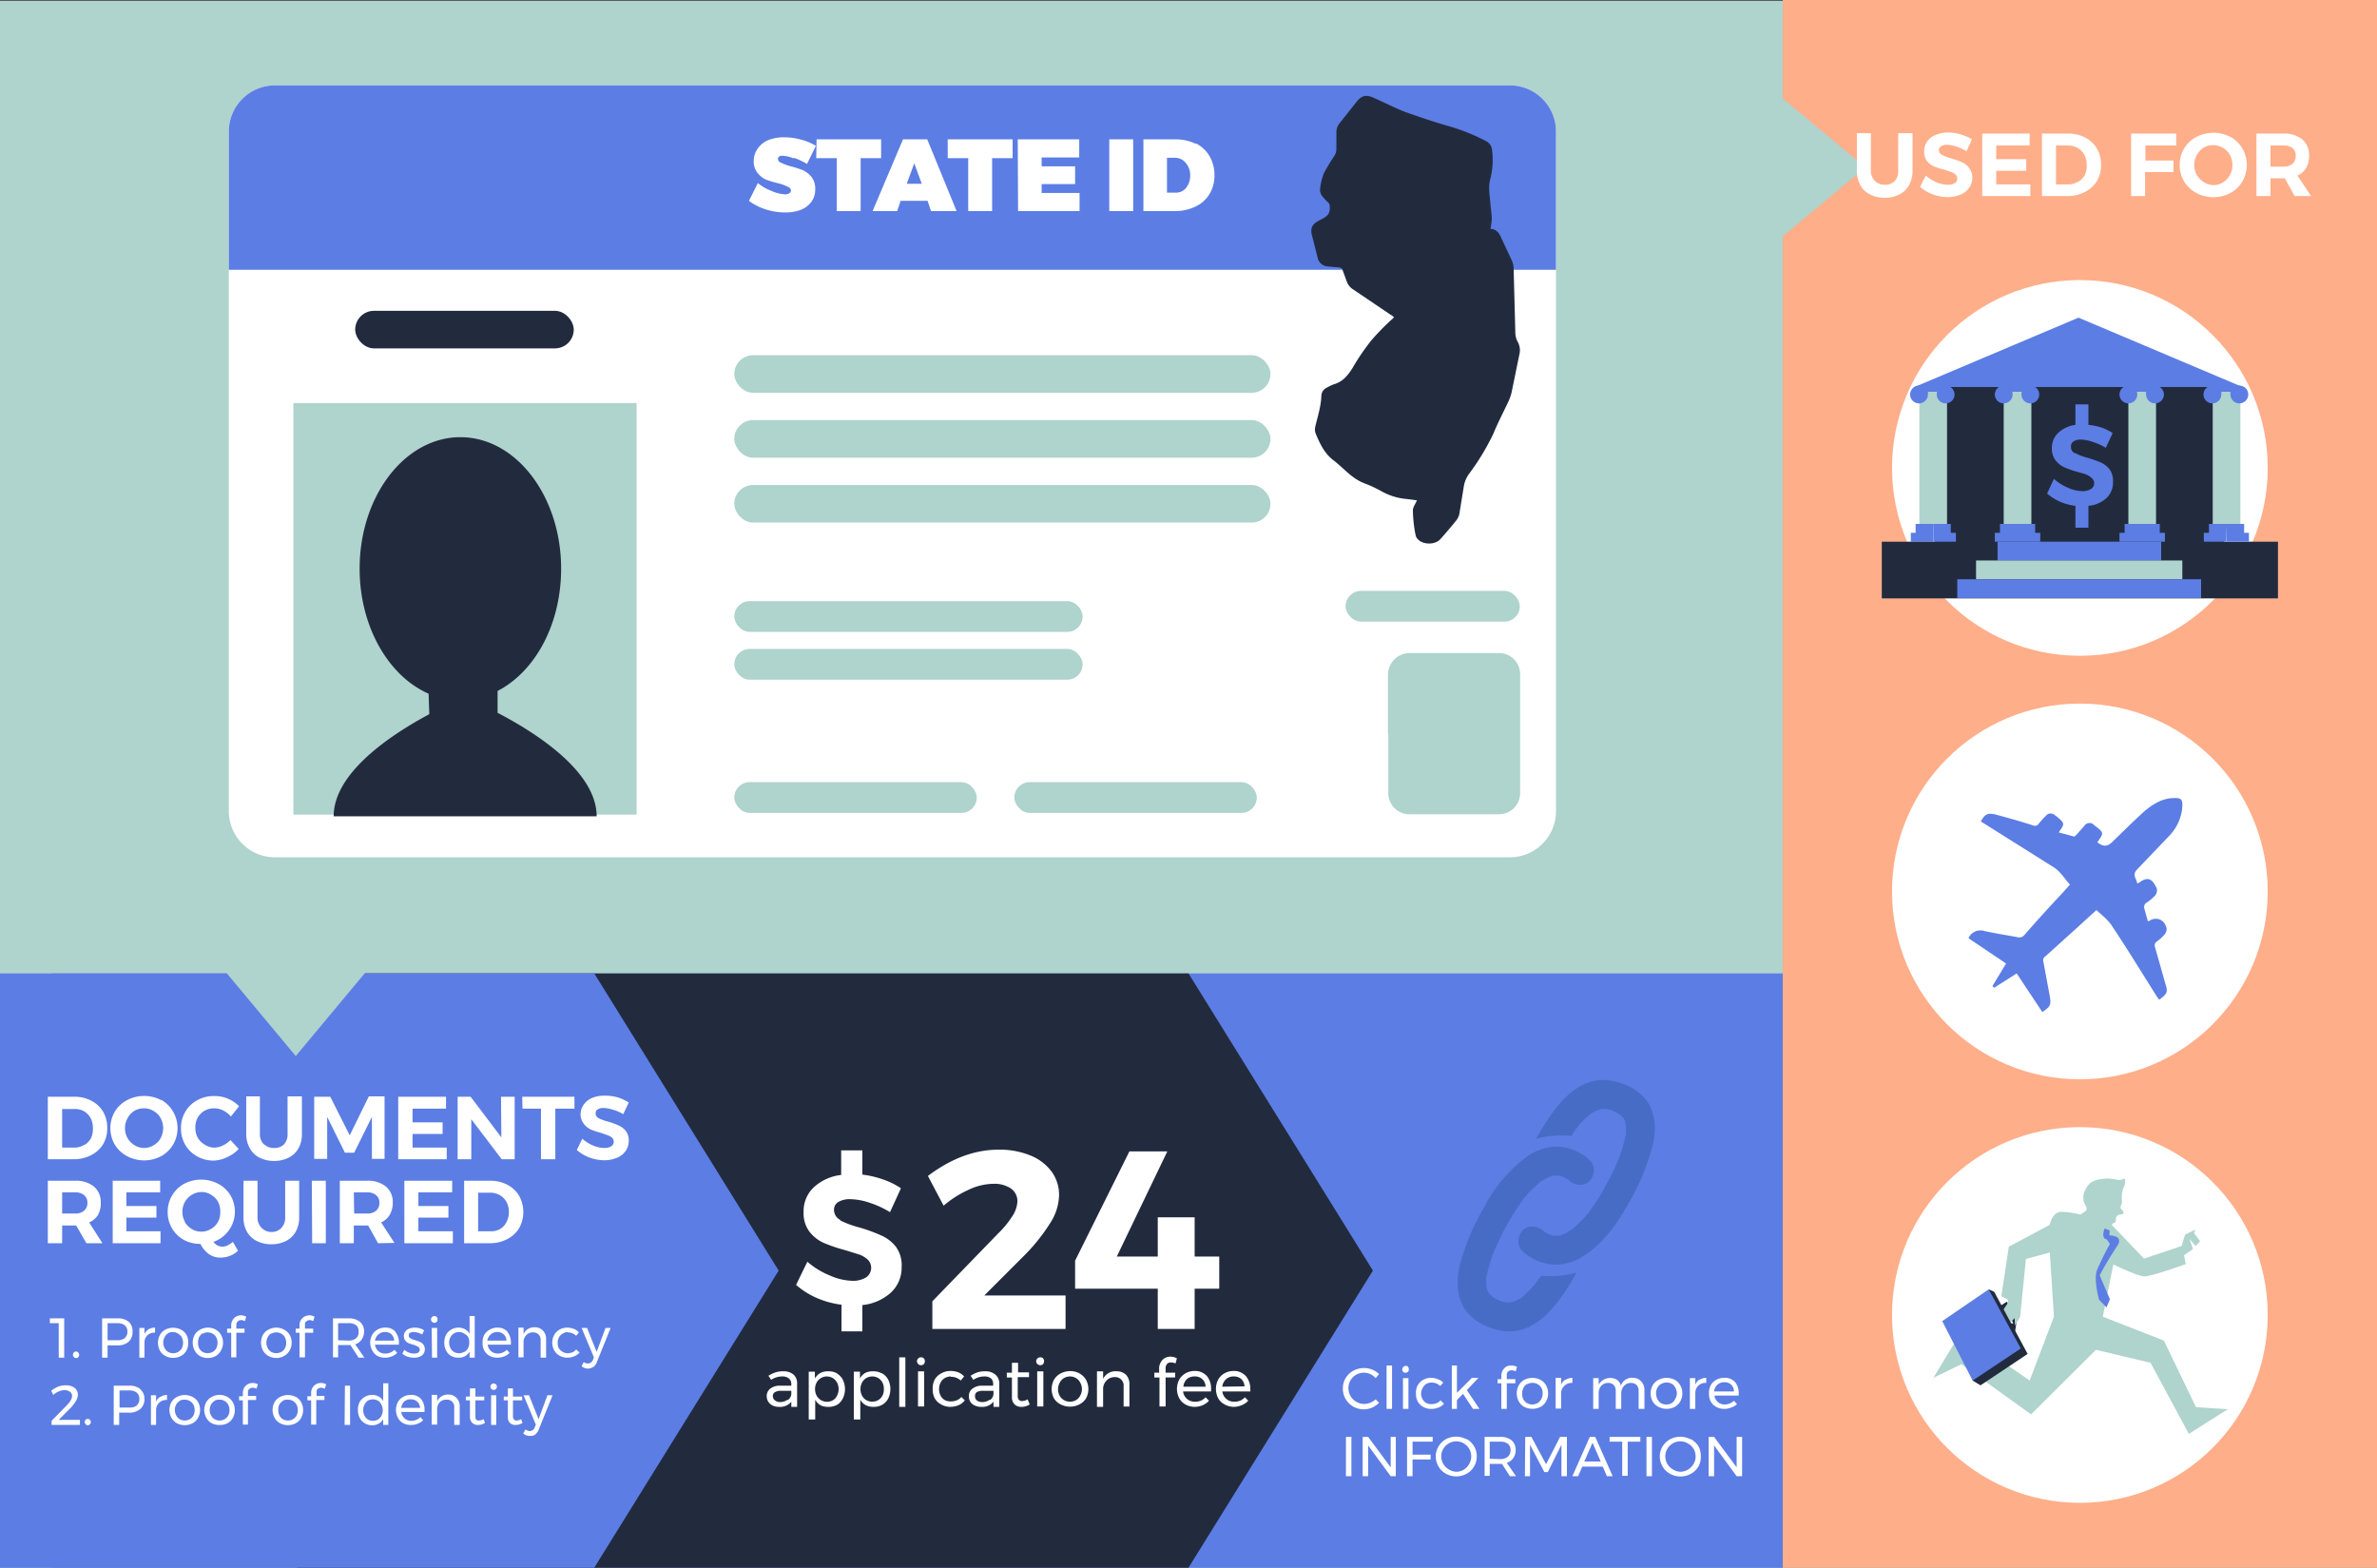 <svg xmlns="http://www.w3.org/2000/svg" viewBox="0 0 696 459"><rect x="0" y="0" width="696" height="459" fill="#333333" stroke="none"/><defs><style>.cls-1{fill:#afd3cd}.cls-2{fill:#5c7de4}.cls-3{fill:#222b3e}.cls-4{fill:#fff}.cls-6{fill:#476cc6}</style></defs><g id="Layer_2" data-name="Layer 2"><g id="State_ID" data-name="State ID"><path class="cls-1" d="M0 .2h696V459H0z"/><path class="cls-2" transform="rotate(90 261 372)" d="M174 111h174v522H174z"/><path class="cls-3" d="M348 285l54 87-54 87H87V285h261z"/><path class="cls-2" d="M174 285l54 87-54 87H15V285h159z"/><path class="cls-1" d="M107.6 284h-42l21 25.2 21-25.2z"/><path class="cls-4" d="M442 25H80.6A13.5 13.5 0 0 0 67 38.5v199A13.5 13.5 0 0 0 80.5 251h361.6a13.5 13.5 0 0 0 13.5-13.5v-199A13.5 13.5 0 0 0 442 25z"/><path class="cls-2" d="M442 25H80.6A13.5 13.5 0 0 0 67 38.5V79h388.6V38.5A13.5 13.5 0 0 0 442 25z"/><path fill="#ffae8a" d="M522 0h174v459H522z"/><path class="cls-1" d="M521 28v42l25.2-21L521 28z"/><circle class="cls-4" cx="609" cy="137" r="55"/><circle class="cls-4" cx="609" cy="261" r="55"/><circle class="cls-4" cx="609" cy="385" r="55"/><rect class="cls-1" x="215" y="104" width="157" height="11" rx="5.5" ry="5.5"/><rect class="cls-3" x="104" y="91" width="64" height="11" rx="5.5" ry="5.5"/><rect class="cls-1" x="215" y="229" width="71" height="9" rx="4.5" ry="4.5"/><rect class="cls-1" x="215" y="176" width="102" height="9" rx="4.5" ry="4.5"/><rect class="cls-1" x="215" y="190" width="102" height="9" rx="4.5" ry="4.5"/><rect class="cls-1" x="394" y="173" width="51" height="9" rx="4.5" ry="4.5"/><path class="cls-1" d="M85.9 118h100.5v120.5H85.9zM406.4 214.8v-17.3a6.4 6.4 0 0 1 6.3-6.3H439a6.2 6.2 0 0 1 6.1 6v35.2a6.2 6.2 0 0 1-6.1 6h-26.4a6.2 6.2 0 0 1-6.1-6v-17.6z"/><rect class="cls-1" x="215" y="123" width="157" height="11" rx="5.5" ry="5.5"/><rect class="cls-1" x="215" y="142" width="157" height="11" rx="5.5" ry="5.5"/><rect class="cls-1" x="297" y="229" width="71" height="9" rx="4.5" ry="4.5"/><path class="cls-6" d="M483.3 324.2c-2.1-4.6-7.4-7.3-12.2-7.9-10.2-1.2-16.6 9-21 16.5a3.4 3.4 0 0 0-.3.6 27.7 27.7 0 0 1 10.3-.8l1.3-2 .6-.7a1.6 1.6 0 0 1 .1-.2l.5-.6a25.2 25.2 0 0 1 2.7-2.6l.3-.3.1-.1 1.9-1 .3-.1 1-.3a11.4 11.4 0 0 1 1.4 0 7.3 7.3 0 0 0 1 .2l.6.2.5.2.4.2.7.3 1 .7.4.4.4.4.5.9.1.4c0 .3.2 1.5.2.5v2.9c0 .2 0 .3-.2.5l-.2 1.2a49.1 49.1 0 0 1-2 6.3c-.2.1-.2.3-.3.5a2.6 2.6 0 0 0-.1.4 88 88 0 0 1-2.9 5.8 63 63 0 0 1-4.6 7.4l-.6.9-1.5 1.7a31.2 31.2 0 0 1-2.8 2.7l-.8.7.4-.3-.5.3a14.7 14.7 0 0 1-1.7 1l-.7.3a1.8 1.8 0 0 1-.2.1 7 7 0 0 1-.9.3h-.4c-.3.1-.3 0-.1 0h-1.2l-1-.3-.8-.4-.9-.5v-.1l-.3-.2c-1.6-1.4-4.3-1.8-6 0-1.4 1.5-1.8 4.4 0 6a15 15 0 0 0 9.5 4 15.4 15.4 0 0 0 8.4-2.6c5.7-3.6 9.8-9.4 13-15.1a66.9 66.9 0 0 0 7-16.5c1.1-3.9 1.3-8.1-.4-11.9zm-8.7 2.3c.5.4.2.1 0 0zm-21 35c-.7-.2 0 0 .2 0zm.3 0v.1c0 .1 0 0 0 0zM476 332c0 .7 0 .2 0 0zm-.2-3.7c.2.3.1.2 0 0z"/><path class="cls-6" d="M456.4 361.8a1 1 0 0 0-.4 0 2.3 2.3 0 0 1 .4 0z"/><path class="cls-6" d="M449.9 375.4l-.6.7-.1.2-.6.6a25 25 0 0 1-2.6 2.6l-.3.3-.1.1-1.9 1-.3.1-1 .3a11.4 11.4 0 0 1-1.4 0 7.8 7.8 0 0 0-1-.2l-.6-.2-.5-.2-.4-.2a8.8 8.8 0 0 1-1.7-1l-.4-.4-.4-.4a7.6 7.6 0 0 0-.5-.9l-.1-.4c-.1-.1-.2-1.5-.2-.5v-1.6-1.3l.1-.5.3-1.2a46.2 46.2 0 0 1 2-6.3l.3-.5.1-.4 1-2c.5-1.3 1.2-2.5 1.9-3.8a64 64 0 0 1 4.6-7.4l.6-.9 1.4-1.7a28.9 28.9 0 0 1 2.9-2.7c.2-.2.6-.7.8-.7l-.4.3.5-.3a15.3 15.3 0 0 1 1.7-1l.6-.3.3-.1.9-.3h.4c.3-.1.3 0 0 0h1.3l1 .3.8.4.9.5.3.3c1.6 1.4 4.3 1.8 6 0 1.4-1.5 1.8-4.4 0-6a15 15 0 0 0-9.5-4 15.4 15.4 0 0 0-8.4 2.6 42 42 0 0 0-13 15.1 66.9 66.9 0 0 0-7 16.4c-1 4-1.3 8.2.5 12 2.1 4.6 7.4 7.3 12.2 7.9 10.2 1.2 16.6-9 21-16.5a4.3 4.3 0 0 0 .3-.6 27.7 27.7 0 0 1-10.3.9l-1.4 1.9zm7.9-31c.6.3-.1 0-.3 0zm-.3 0h-.1zM435.2 374c0-.7 0-.2 0 0zm.2 3.7c-.2-.3-.1-.2 0 0zm1.3 1.8c-.5-.4-.2-.2 0 0z"/><path class="cls-6" d="M454.9 344.2a1 1 0 0 0 .4 0 1.5 1.5 0 0 1-.4 0z"/><path class="cls-4" d="M401.2 402.3a4.5 4.5 0 0 0-1.8-.4 4.6 4.6 0 0 0-2.3.6 4.6 4.6 0 0 0-1.7 1.7 4.6 4.6 0 0 0 1.7 6.2 4.6 4.6 0 0 0 4.1.3 5.3 5.3 0 0 0 1.6-1l1 1a6.6 6.6 0 0 1-2 1.4 6.2 6.2 0 0 1-5.6-.3 6 6 0 0 1-3-5.3 5.8 5.8 0 0 1 .8-3 6 6 0 0 1 2.3-2.2 6.6 6.6 0 0 1 5.5-.3 6 6 0 0 1 2 1.3l-1 1.2a5 5 0 0 0-1.6-1.2zM406 399.8h1.6v12.7H406zM412.3 400.2a1 1 0 0 1 .2.7 1 1 0 0 1-.2.7 1 1 0 0 1-.7.3 1 1 0 0 1-.8-.3 1 1 0 0 1-.2-.7 1 1 0 0 1 .3-.7 1 1 0 0 1 .7-.3.9.9 0 0 1 .7.3zm-1.5 3.3h1.6v9h-1.6zM419.2 404.8a3.1 3.1 0 0 0-1.6.4 2.7 2.7 0 0 0-1 1.1 3.4 3.4 0 0 0-.5 1.7 3.5 3.5 0 0 0 .4 1.6 2.8 2.8 0 0 0 1 1.1 2.9 2.9 0 0 0 1.6.4 4 4 0 0 0 1.6-.3 3 3 0 0 0 1.1-.8l1 1a4 4 0 0 1-1.6 1.1 5.4 5.4 0 0 1-2.2.4 4.6 4.6 0 0 1-2.3-.6 4 4 0 0 1-1.6-1.6 4.8 4.8 0 0 1-.5-2.3 4.8 4.8 0 0 1 .5-2.4 4.1 4.1 0 0 1 1.6-1.6 4.7 4.7 0 0 1 2.3-.6 5.7 5.7 0 0 1 2 .4 4 4 0 0 1 1.6 1l-.9 1a3.5 3.5 0 0 0-2.5-1zM431.3 412.5l-2.9-4.4-1.8 1.8v2.6h-1.5v-12.7h1.5v8l4.4-4.4h1.9l-3.4 3.6 3.7 5.5zM441.6 401.5a1.4 1.4 0 0 0-.4 1.1v1.2h2.5v1.2h-2.5v7.5h-1.6V405h-1.1v-1.2h1.1v-1a3.1 3.1 0 0 1 .5-1.7 2.7 2.7 0 0 1 1-1 3.2 3.2 0 0 1 1.5-.3 3.6 3.6 0 0 1 1.6.4l-.4 1.3a2.7 2.7 0 0 0-1.1-.3 1.4 1.4 0 0 0-1 .3zM451.1 404a4.2 4.2 0 0 1 1.6 1.6 4.7 4.7 0 0 1 .6 2.4 4.7 4.7 0 0 1-.6 2.3 4.1 4.1 0 0 1-1.6 1.6 5.3 5.3 0 0 1-4.8 0 4.1 4.1 0 0 1-1.6-1.6 5 5 0 0 1 0-4.7 4.2 4.2 0 0 1 1.6-1.6 5.3 5.3 0 0 1 4.8 0zm-4 1.2a2.9 2.9 0 0 0-1 1.1 3.5 3.5 0 0 0-.4 1.7 3.6 3.6 0 0 0 .3 1.6 2.9 2.9 0 0 0 1.1 1.2 3.2 3.2 0 0 0 3.1 0 2.8 2.8 0 0 0 1.1-1.2 3.5 3.5 0 0 0 .4-1.6 3.4 3.4 0 0 0-.4-1.7 2.8 2.8 0 0 0-1-1 3.2 3.2 0 0 0-3.2 0zM458.4 404a3.9 3.9 0 0 1 2-.6v1.5a3 3 0 0 0-2.3.8 3 3 0 0 0-1 2v4.7h-1.6v-9h1.6v2a3.3 3.3 0 0 1 1.3-1.5zM480.5 404.4a3.5 3.5 0 0 1 1 2.5v5.6h-1.7v-5.2a2.5 2.5 0 0 0-.6-1.8 2.3 2.3 0 0 0-1.7-.6 2.6 2.6 0 0 0-2 .9 3.3 3.3 0 0 0-.8 2.2v4.5h-1.6v-5.2a2.5 2.5 0 0 0-.6-1.8 2.2 2.2 0 0 0-1.7-.6 2.7 2.7 0 0 0-2 .9 3.3 3.3 0 0 0-.7 2.2v4.5h-1.6v-9h1.6v1.9a3.9 3.9 0 0 1 5.4-1.4 3 3 0 0 1 1.1 1.7 3.4 3.4 0 0 1 3.5-2.3 3.2 3.2 0 0 1 2.4 1zM490.4 404a4.1 4.1 0 0 1 1.6 1.6 4.7 4.7 0 0 1 .6 2.4 4.7 4.7 0 0 1-.6 2.3 4 4 0 0 1-1.6 1.6 5.2 5.2 0 0 1-4.8 0 4.1 4.1 0 0 1-1.7-1.6 5 5 0 0 1 0-4.7 4.2 4.2 0 0 1 1.7-1.6 5.2 5.2 0 0 1 4.8 0zm-4 1.2a2.8 2.8 0 0 0-1.1 1.1 3.4 3.4 0 0 0-.4 1.7 3.5 3.5 0 0 0 .4 1.6 2.8 2.8 0 0 0 1 1.2 3.3 3.3 0 0 0 3.2 0 2.8 2.8 0 0 0 1-1.2 3.6 3.6 0 0 0 .5-1.6 3.5 3.5 0 0 0-.4-1.6 2.8 2.8 0 0 0-1-1.2 3.2 3.2 0 0 0-3.2 0zM497.6 404a3.9 3.9 0 0 1 2-.6v1.5a2.9 2.9 0 0 0-3.2 2.8v4.8h-1.6v-9h1.6v1.9a3.3 3.3 0 0 1 1.2-1.5zM508 404.6a5 5 0 0 1 1.1 3.5v.5H502a3 3 0 0 0 1 1.9 3 3 0 0 0 2 .7 3.9 3.9 0 0 0 1.5-.3 3.5 3.5 0 0 0 1.2-.8l.9 1a4.4 4.4 0 0 1-1.7 1 5.3 5.3 0 0 1-2 .4 4.8 4.8 0 0 1-2.4-.6 4 4 0 0 1-1.6-1.6 4.8 4.8 0 0 1-.5-2.3 4.8 4.8 0 0 1 .5-2.4 4.1 4.1 0 0 1 1.6-1.6 4.6 4.6 0 0 1 2.3-.6 4 4 0 0 1 3.3 1.3zm-.3 2.8a2.6 2.6 0 0 0-2.8-2.7 2.8 2.8 0 0 0-2 .7 3 3 0 0 0-1 2zM394.1 420.7h1.6v11.5h-1.6zM407.2 420.7h1.5v11.5h-1.5l-6.6-9v9H399v-11.5h1.6l6.6 8.9zM412 420.7h7.5v1.4h-5.9v3.8h5.3v1.4h-5.3v4.9H412zM429.4 421.3a6 6 0 0 1 2.2 2.1 5.6 5.6 0 0 1 .8 3 5.7 5.7 0 0 1-.8 3 5.8 5.8 0 0 1-2.2 2.1 6.3 6.3 0 0 1-6 0 5.8 5.8 0 0 1-3-5 5.7 5.7 0 0 1 .8-3 6 6 0 0 1 2.1-2.1 6.4 6.4 0 0 1 6.1 0zm-5.2 1.3a4.6 4.6 0 0 0-1.6 1.6 4.4 4.4 0 0 0 0 4.4 4.6 4.6 0 0 0 1.6 1.6 4.4 4.4 0 0 0 2.2.7 4.3 4.3 0 0 0 2.2-.6 4.5 4.5 0 0 0 1.6-1.7 4.4 4.4 0 0 0 0-4.4 4.6 4.6 0 0 0-1.6-1.6 4.3 4.3 0 0 0-2.2-.6 4.5 4.5 0 0 0-2.2.6zM442.1 432.2l-2.3-3.6h-3.6v3.5h-1.5v-11.4h4.5a5 5 0 0 1 3.4 1 3.6 3.6 0 0 1 1.2 2.8 4 4 0 0 1-.7 2.4 3.6 3.6 0 0 1-1.9 1.4l2.7 3.9zm-2.9-5a3.5 3.5 0 0 0 2.3-.7 2.4 2.4 0 0 0 .8-1.9 2.3 2.3 0 0 0-.8-1.9 3.6 3.6 0 0 0-2.3-.6h-3v5zM446.6 420.7h1.8l4.3 8 4.1-8h2v11.5h-1.6V423l-4 8h-1l-4.2-8v9.2h-1.5zM470.5 432.2l-1.2-2.8h-6l-1.2 2.8h-1.7l5.1-11.5h1.6l5.1 11.5zm-6.6-4.3h4.8l-2.4-5.5zM471.3 420.7h9v1.4h-3.7v10H475v-10h-3.7zM482.1 420.7h1.6v11.5h-1.6zM495 421.3a6 6 0 0 1 2.3 2.1 5.6 5.6 0 0 1 .7 3 5.7 5.7 0 0 1-.7 3 5.8 5.8 0 0 1-2.2 2.1 6.3 6.3 0 0 1-6.1 0 5.8 5.8 0 0 1-3-5 5.7 5.7 0 0 1 .8-3 6 6 0 0 1 2.2-2.1 6.4 6.4 0 0 1 6 0zm-5.2 1.3a4.5 4.5 0 0 0-1.6 1.6 4.4 4.4 0 0 0 0 4.4 4.5 4.5 0 0 0 1.6 1.6 4.4 4.4 0 0 0 2.2.7 4.3 4.3 0 0 0 2.2-.6 4.5 4.5 0 0 0 1.7-1.7 4.4 4.4 0 0 0 0-4.4 4.6 4.6 0 0 0-1.7-1.6 4.3 4.3 0 0 0-2.2-.6 4.5 4.5 0 0 0-2.2.6zM508.5 420.7h1.6v11.5h-1.6l-6.6-9v9h-1.6v-11.5h1.6l6.6 8.9zM26.8 322.3a8.5 8.5 0 0 1 3.4 3.2 9.3 9.3 0 0 1 1.2 4.8 9 9 0 0 1-1.2 4.7 8.7 8.7 0 0 1-3.5 3.2 10.8 10.8 0 0 1-5 1.2H14v-18.3h7.8a10.6 10.6 0 0 1 5 1.2zm-2.2 13a5 5 0 0 0 2-2 6.2 6.2 0 0 0 .6-3 6 6 0 0 0-.7-3 5.2 5.2 0 0 0-2-2 5.5 5.5 0 0 0-2.8-.6h-3.5V336h3.7a5.3 5.3 0 0 0 2.7-.8zM47.2 322a9.3 9.3 0 0 1 3.5 3.5 9.6 9.6 0 0 1 0 9.6 9.4 9.4 0 0 1-3.5 3.4 10.7 10.7 0 0 1-10 0 9.3 9.3 0 0 1-3.6-3.4 9.6 9.6 0 0 1 0-9.6 9.2 9.2 0 0 1 3.6-3.4 10.8 10.8 0 0 1 10 0zm-7.8 3.2a5.6 5.6 0 0 0-2 2.1 5.9 5.9 0 0 0-.8 3 5.7 5.7 0 0 0 .8 3 5.9 5.9 0 0 0 2 2 5.3 5.3 0 0 0 2.8.8 5.3 5.3 0 0 0 2.8-.8 5.5 5.5 0 0 0 2-2 6.2 6.2 0 0 0 0-6 5.5 5.5 0 0 0-2-2 5.3 5.3 0 0 0-2.8-.8 5.5 5.5 0 0 0-2.8.7zM65.3 325.1a5.6 5.6 0 0 0-2.5-.6 5.4 5.4 0 0 0-2.9.7 5.3 5.3 0 0 0-2 2 5.8 5.8 0 0 0-.7 3 5.9 5.9 0 0 0 .7 2.9 5.4 5.4 0 0 0 2 2 5.3 5.3 0 0 0 2.9.9 5.9 5.9 0 0 0 2.4-.6 8 8 0 0 0 2.3-1.6l2.4 2.6a10.8 10.8 0 0 1-3.4 2.4 9.6 9.6 0 0 1-4 1 9.9 9.9 0 0 1-4.9-1.3 9 9 0 0 1-3.4-3.4 9.5 9.5 0 0 1-1.2-4.9 9.1 9.1 0 0 1 4.8-8.1 10 10 0 0 1 5-1.2 10 10 0 0 1 4 .8 9.8 9.8 0 0 1 3.2 2.2l-2.4 3a6.9 6.9 0 0 0-2.3-1.8zM77.3 335a4 4 0 0 0 3 1.1 3.8 3.8 0 0 0 2.9-1.1 4.3 4.3 0 0 0 1-3.1V321h4.2V332a8.4 8.4 0 0 1-1 4.2 6.7 6.7 0 0 1-2.8 2.7 9.2 9.2 0 0 1-4.4 1 9.3 9.3 0 0 1-4.3-1 6.7 6.7 0 0 1-2.8-2.8 8.4 8.4 0 0 1-1-4.1V321h4V332a4.2 4.2 0 0 0 1.2 3.1zM92 321.1h4.7l5.7 11.3L108 321h4.6v18.3h-3.7v-12.3l-5.2 10.5H101L95.8 327v12.3H92zM116.6 321.1h14v3.5h-9.8v4h8.8v3.4h-8.8v4h10v3.4h-14.2zM146.7 321.1h4v18.3h-3.8l-8.9-11.7v11.7h-4v-18.3h3.8l9 11.9zM152.9 321.1h15.3v3.5h-5.6v14.8h-4.2v-14.8H153zM179.4 324.9a9 9 0 0 0-2.7-.5 3.1 3.1 0 0 0-1.7.4 1.3 1.3 0 0 0-.6 1.1 1.6 1.6 0 0 0 .9 1.5 14 14 0 0 0 2.8 1 24.1 24.1 0 0 1 3 1.1 5.5 5.5 0 0 1 2.2 1.7 4.6 4.6 0 0 1 .8 2.9 5 5 0 0 1-1 3 5.6 5.6 0 0 1-2.5 1.9 9.7 9.7 0 0 1-3.6.7 12.7 12.7 0 0 1-4.4-.8 11.8 11.8 0 0 1-3.7-2.2l1.6-3.3a11.3 11.3 0 0 0 3.2 2 8.5 8.5 0 0 0 3.3.7 3.6 3.6 0 0 0 2-.5 1.6 1.6 0 0 0 .2-2.5 3.6 3.6 0 0 0-1.2-.7l-2-.7a23.4 23.4 0 0 1-3-1 5.4 5.4 0 0 1-2-1.6 4.4 4.4 0 0 1-1-2.9 4.8 4.8 0 0 1 1-2.9 5.7 5.7 0 0 1 2.5-1.9 9.4 9.4 0 0 1 3.7-.6 12.7 12.7 0 0 1 3.7.5 12.3 12.3 0 0 1 3.2 1.5l-1.6 3.4a13.5 13.5 0 0 0-3-1.3zM25.3 364l-3-5.2h-4.1v5.2H14v-18.3H22a8.3 8.3 0 0 1 5.5 1.7 5.8 5.8 0 0 1 2 4.6 7 7 0 0 1-.8 3.7 5.6 5.6 0 0 1-2.6 2.2L30 364zm-7.1-8.7H22a4 4 0 0 0 2.6-.8 3 3 0 0 0 1-2.3 2.8 2.8 0 0 0-1-2.3 4 4 0 0 0-2.6-.8h-3.8zM33 345.7h13.9v3.4H37v4h8.8v3.4h-8.8v4h10v3.5H33zM69.7 366.2a7.7 7.7 0 0 1-2.4 1.5 7.5 7.5 0 0 1-2.7.5 5.7 5.7 0 0 1-3.4-1 8 8 0 0 1-2.5-3 10.2 10.2 0 0 1-4.9-1.2 9.2 9.2 0 0 1-4.7-8.2 9.2 9.2 0 0 1 1.3-4.8 9.3 9.3 0 0 1 3.5-3.4 10.8 10.8 0 0 1 10 0 9.2 9.2 0 0 1 3.6 3.4 9.4 9.4 0 0 1-5 13.6A3.3 3.3 0 0 0 65 365a3.7 3.7 0 0 0 1.5-.3 9.7 9.7 0 0 0 1.7-1.1zm-15.6-8.4a6 6 0 0 0 2 2 5.4 5.4 0 0 0 5.7 0 5.6 5.6 0 0 0 2-2 6 6 0 0 0 .7-3 5.9 5.9 0 0 0-.7-3 5.6 5.6 0 0 0-2-2 5.2 5.2 0 0 0-2.8-.8 5.5 5.5 0 0 0-2.8.8 5.6 5.6 0 0 0-2 2 6 6 0 0 0 0 6zM76.6 359.5a4 4 0 0 0 3 1.2 3.8 3.8 0 0 0 2.8-1.2 4.3 4.3 0 0 0 1.1-3v-10.8h4.1v10.7a8.4 8.4 0 0 1-1 4.2 6.6 6.6 0 0 1-2.8 2.7 9.2 9.2 0 0 1-4.3 1 9.3 9.3 0 0 1-4.4-1 6.6 6.6 0 0 1-2.8-2.7 8.3 8.3 0 0 1-1-4.2v-10.7h4.1v10.7a4.2 4.2 0 0 0 1.2 3.1zM91.3 345.7h4.1V364h-4zM110.7 364l-2.9-5.2h-4.2v5.2h-4.1v-18.3h8a8.3 8.3 0 0 1 5.5 1.7 5.8 5.8 0 0 1 2 4.6 7.1 7.1 0 0 1-.9 3.7 5.6 5.6 0 0 1-2.5 2.2l3.9 6zm-7-8.7h3.7a4 4 0 0 0 2.7-.8 3 3 0 0 0 1-2.3 2.8 2.8 0 0 0-1-2.3 4 4 0 0 0-2.7-.8h-3.8zM118.4 345.7h14v3.4h-9.9v4h8.8v3.4h-8.8v4h10.1v3.5h-14.2zM148.6 346.9a8.5 8.5 0 0 1 3.4 3.2 9.8 9.8 0 0 1 0 9.5 8.6 8.6 0 0 1-3.5 3.2 10.8 10.8 0 0 1-5 1.2h-7.6v-18.3h7.7a10.5 10.5 0 0 1 5 1.2zm-2.1 12.9a5 5 0 0 0 1.8-2 6 6 0 0 0 .7-3 6 6 0 0 0-.7-2.9 5.2 5.2 0 0 0-2-2 5.5 5.5 0 0 0-2.8-.7H140v11.3h3.7a5.3 5.3 0 0 0 2.8-.7zM14.6 386h4.2v11.5h-1.6v-10.1h-2.6zM22.9 396a1 1 0 0 1 0 1.4.8.8 0 0 1-.6.2.8.8 0 0 1-.7-.3 1 1 0 0 1 0-1.3.8.8 0 0 1 .7-.3.8.8 0 0 1 .6.3zM37.7 387a3.6 3.6 0 0 1 1.1 2.9 3.8 3.8 0 0 1-1.2 3 4.8 4.8 0 0 1-3.3 1h-2.8v3.6h-1.6V386h4.4a4.9 4.9 0 0 1 3.4 1zm-1.2 4.8a2.4 2.4 0 0 0 .8-1.9 2.3 2.3 0 0 0-.8-1.9 3.6 3.6 0 0 0-2.2-.6h-2.8v5h2.8a3.5 3.5 0 0 0 2.2-.6zM43.5 389.2a3.6 3.6 0 0 1 1.9-.5v1.5a2.8 2.8 0 0 0-3.1 2.7v4.6h-1.5v-8.7h1.5v1.8a3.2 3.2 0 0 1 1.2-1.4zM53 389.3a4 4 0 0 1 1.6 1.5 4.5 4.5 0 0 1 .5 2.3 4.5 4.5 0 0 1-.5 2.3A4 4 0 0 1 53 397a5 5 0 0 1-4.6 0 4 4 0 0 1-1.6-1.6 4.9 4.9 0 0 1 0-4.5 4 4 0 0 1 1.6-1.6 5 5 0 0 1 4.6 0zm-3.8 1.1a2.6 2.6 0 0 0-1 1.1 3.3 3.3 0 0 0-.4 1.6 3.4 3.4 0 0 0 .4 1.6 2.6 2.6 0 0 0 1 1.1 3 3 0 0 0 1.5.4 2.9 2.9 0 0 0 1.5-.4 2.7 2.7 0 0 0 1-1 3.5 3.5 0 0 0 .4-1.7 3.4 3.4 0 0 0-.4-1.6 2.7 2.7 0 0 0-1-1 2.8 2.8 0 0 0-1.5-.5 2.9 2.9 0 0 0-1.6.4zM63.2 389.3a4 4 0 0 1 1.5 1.5 4.5 4.5 0 0 1 .6 2.3 4.5 4.5 0 0 1-.6 2.3 4 4 0 0 1-1.5 1.6 4.7 4.7 0 0 1-2.3.6 4.8 4.8 0 0 1-2.4-.6 4 4 0 0 1-1.5-1.6 4.9 4.9 0 0 1 0-4.6 4 4 0 0 1 1.6-1.5 4.8 4.8 0 0 1 2.3-.6 4.7 4.7 0 0 1 2.3.6zm-3.9 1.1a2.7 2.7 0 0 0-1 1.1 3.4 3.4 0 0 0-.3 1.6 3.5 3.5 0 0 0 .3 1.6 2.6 2.6 0 0 0 1 1.1 3.1 3.1 0 0 0 3 0 2.6 2.6 0 0 0 1-1 3.4 3.4 0 0 0 .4-1.7 3.3 3.3 0 0 0-.4-1.6 2.6 2.6 0 0 0-1-1 3 3 0 0 0-3 0zM69.6 386.9a1.3 1.3 0 0 0-.4 1v1.1h2.4v1.2h-2.4v7.2h-1.5v-7.2h-1.2V389h1.2v-.9a3 3 0 0 1 .4-1.6 2.7 2.7 0 0 1 1-1 3.1 3.1 0 0 1 1.4-.4 3.5 3.5 0 0 1 1.6.4l-.4 1.3a2.5 2.5 0 0 0-1.1-.3 1.4 1.4 0 0 0-1 .4zM83.2 389.3a4 4 0 0 1 1.6 1.5 4.5 4.5 0 0 1 .6 2.3 4.5 4.5 0 0 1-.6 2.3 4 4 0 0 1-1.6 1.6 4.7 4.7 0 0 1-2.3.6 4.8 4.8 0 0 1-2.3-.6 4 4 0 0 1-1.6-1.6 4.9 4.9 0 0 1 0-4.6 4 4 0 0 1 1.6-1.5 4.8 4.8 0 0 1 2.3-.6 4.7 4.7 0 0 1 2.3.6zm-3.8 1.1a2.7 2.7 0 0 0-1 1.1 3.4 3.4 0 0 0-.4 1.6 3.5 3.5 0 0 0 .4 1.6 2.6 2.6 0 0 0 1 1.1 3.1 3.1 0 0 0 3 0 2.6 2.6 0 0 0 1-1 3.4 3.4 0 0 0 .4-1.7 3.3 3.3 0 0 0-.4-1.6 2.6 2.6 0 0 0-1-1 3 3 0 0 0-3 0zM89.6 386.9a1.3 1.3 0 0 0-.3 1v1.1h2.4v1.2h-2.4v7.2h-1.6v-7.2h-1.1V389h1.1v-.9a3 3 0 0 1 .4-1.6 2.7 2.7 0 0 1 1-1 3.1 3.1 0 0 1 1.5-.4 3.5 3.5 0 0 1 1.5.4l-.4 1.3a2.5 2.5 0 0 0-1-.3 1.4 1.4 0 0 0-1 .4zM105 397.5l-2.4-3.7H99v3.6h-1.5V386h4.5a5.1 5.1 0 0 1 3.4 1 3.6 3.6 0 0 1 1.2 2.9 4.1 4.1 0 0 1-.7 2.3 3.7 3.7 0 0 1-1.9 1.4l2.7 3.9zm-3-5a3.5 3.5 0 0 0 2.3-.7 2.3 2.3 0 0 0 .7-1.9 2.3 2.3 0 0 0-.7-1.9 3.6 3.6 0 0 0-2.3-.6h-3v5zM115.8 390a4.9 4.9 0 0 1 1 3.2v.5h-7a3 3 0 0 0 1 1.9 2.9 2.9 0 0 0 2 .7 3.6 3.6 0 0 0 1.5-.3 3.5 3.5 0 0 0 1.2-.8l.8.9a4.3 4.3 0 0 1-1.5 1 5.2 5.2 0 0 1-2 .4 4.7 4.7 0 0 1-2.3-.5 4 4 0 0 1-1.5-1.6 4.7 4.7 0 0 1-.6-2.3 4.6 4.6 0 0 1 .6-2.3 4 4 0 0 1 1.5-1.5 4.4 4.4 0 0 1 2.3-.6 3.8 3.8 0 0 1 3 1.2zm-.4 2.5a2.5 2.5 0 0 0-2.7-2.5 2.8 2.8 0 0 0-1.9.7 2.9 2.9 0 0 0-1 1.8zM122.4 390.2a4.4 4.4 0 0 0-1.2-.2 2.1 2.1 0 0 0-1.1.2.8.8 0 0 0-.4.8.9.9 0 0 0 .4.8 6.4 6.4 0 0 0 1.5.6 11.6 11.6 0 0 1 1.4.5 2.6 2.6 0 0 1 1 .8 2.4 2.4 0 0 1-.5 3.2 4 4 0 0 1-2.3.6 6 6 0 0 1-1.9-.3 4.4 4.4 0 0 1-1.5-.9l.6-1.1a4.1 4.1 0 0 0 1.3.8 4.4 4.4 0 0 0 1.6.3 2.4 2.4 0 0 0 1.2-.3 1 1 0 0 0 .4-.9 1 1 0 0 0-.5-.8 6 6 0 0 0-1.4-.6 10.6 10.6 0 0 1-1.5-.5 2.5 2.5 0 0 1-.9-.8 2.3 2.3 0 0 1 .5-3 4 4 0 0 1 2.2-.7 5.4 5.4 0 0 1 1.6.2 4.6 4.6 0 0 1 1.3.6l-.6 1.2a5.1 5.1 0 0 0-1.2-.5zM127.9 385.6a1 1 0 0 1 .2.7 1 1 0 0 1-.2.7 1 1 0 0 1-1.4 0 1 1 0 0 1-.3-.7 1 1 0 0 1 .3-.7 1 1 0 0 1 1.4 0zm-1.5 3.2h1.6v8.7h-1.5zM139 385.3v12.2h-1.5v-1.8a3.5 3.5 0 0 1-1.4 1.4 3.9 3.9 0 0 1-1.9.4 4 4 0 0 1-2.1-.5 3.8 3.8 0 0 1-1.5-1.6 5 5 0 0 1-.5-2.3 4.8 4.8 0 0 1 .5-2.3 3.9 3.9 0 0 1 1.5-1.5 4.1 4.1 0 0 1 2.1-.6 4 4 0 0 1 2 .5 3.2 3.2 0 0 1 1.3 1.3v-5.2zm-3 10.5a2.8 2.8 0 0 0 1-1 3.3 3.3 0 0 0 .4-1.7 3.4 3.4 0 0 0-.3-1.6 2.8 2.8 0 0 0-1.1-1 3 3 0 0 0-1.5-.5 2.8 2.8 0 0 0-2.6 1.5 3.5 3.5 0 0 0 0 3.2 2.8 2.8 0 0 0 1 1.1 3 3 0 0 0 3 0zM148.6 390a4.9 4.9 0 0 1 1 3.2 3.2 3.2 0 0 1 0 .5h-6.8a3 3 0 0 0 1 1.9 2.9 2.9 0 0 0 2 .7 3.7 3.7 0 0 0 1.4-.3 3.4 3.4 0 0 0 1.2-.8l.8.9a4.3 4.3 0 0 1-1.5 1 5.2 5.2 0 0 1-2 .4 4.7 4.7 0 0 1-2.3-.5 3.9 3.9 0 0 1-1.6-1.6 4.7 4.7 0 0 1-.5-2.3 4.6 4.6 0 0 1 .5-2.3 4 4 0 0 1 1.6-1.5 4.4 4.4 0 0 1 2.2-.6 3.9 3.9 0 0 1 3 1.2zm-.3 2.5a2.6 2.6 0 0 0-.8-1.8 2.6 2.6 0 0 0-2-.7 2.7 2.7 0 0 0-1.8.7 2.9 2.9 0 0 0-1 1.8zM159 389.6a3.4 3.4 0 0 1 .9 2.5v5.4h-1.6v-5a2.3 2.3 0 0 0-.6-1.8 2.3 2.3 0 0 0-1.7-.6 2.6 2.6 0 0 0-1.9.8 3 3 0 0 0-.8 1.9v4.6h-1.5v-8.7h1.5v1.9a3.4 3.4 0 0 1 3.3-2 3.2 3.2 0 0 1 2.4 1zM166.2 390a3 3 0 0 0-1.5.5 2.7 2.7 0 0 0-1 1 3.3 3.3 0 0 0-.4 1.6 3.3 3.3 0 0 0 .3 1.6 2.8 2.8 0 0 0 1 1 2.8 2.8 0 0 0 1.5.5 4 4 0 0 0 1.6-.3 3 3 0 0 0 1-.8l1 .9a3.8 3.8 0 0 1-1.6 1.1 5 5 0 0 1-2 .4 4.5 4.5 0 0 1-2.3-.6 4 4 0 0 1-1.5-1.5 4.7 4.7 0 0 1-.6-2.3 4.8 4.8 0 0 1 .6-2.3 4 4 0 0 1 1.5-1.5 4.5 4.5 0 0 1 2.3-.6 5.4 5.4 0 0 1 2 .4 3.8 3.8 0 0 1 1.4 1l-.8 1a3.4 3.4 0 0 0-2.5-1zM173.7 400.2a2.6 2.6 0 0 1-1.6.5 3 3 0 0 1-1-.2 2.8 2.8 0 0 1-.8-.5l.6-1.2a2 2 0 0 0 1.2.4 1.6 1.6 0 0 0 1.5-1l.3-.8-3.6-8.6h1.6l2.8 7 2.6-7h1.5l-4 9.9a3.4 3.4 0 0 1-1 1.5zM23.4 415.7v1.5h-8.3V416l4.5-4.6a7.1 7.1 0 0 0 1.1-1.4 2.5 2.5 0 0 0 .4-1.3 1.4 1.4 0 0 0-.6-1.2 2.8 2.8 0 0 0-1.6-.5 4.2 4.2 0 0 0-1.7.4 5.4 5.4 0 0 0-1.6 1l-.6-1.2a7.5 7.5 0 0 1 2-1.2 5.8 5.8 0 0 1 2.1-.4 4.3 4.3 0 0 1 2.7.7 2.5 2.5 0 0 1 1 2.1q0 1.5-2.1 3.8l-3.5 3.5zM26.3 415.7a.9.9 0 0 1 .3.7 1 1 0 0 1-.3.6.8.8 0 0 1-.6.3.8.8 0 0 1-.6-.3 1 1 0 0 1-.3-.6.9.9 0 0 1 .3-.7.8.8 0 0 1 .6-.3.8.8 0 0 1 .6.3zM41 406.7a3.6 3.6 0 0 1 1.3 2.8 3.8 3.8 0 0 1-1.2 3 4.8 4.8 0 0 1-3.3 1.1h-2.9v3.6h-1.6v-11.5h4.5a4.9 4.9 0 0 1 3.3 1zm-1 4.8a2.4 2.4 0 0 0 .8-2 2.3 2.3 0 0 0-.8-1.8 3.6 3.6 0 0 0-2.3-.6H35v5h2.8a3.5 3.5 0 0 0 2.3-.6zM47 409a3.6 3.6 0 0 1 1.9-.6v1.5a2.9 2.9 0 0 0-2.2.7 3 3 0 0 0-1 2v4.6h-1.5v-8.7h1.5v1.9a3.1 3.1 0 0 1 1.3-1.5zM56.4 409a4 4 0 0 1 1.6 1.5 4.8 4.8 0 0 1 0 4.6 4 4 0 0 1-1.6 1.6 5 5 0 0 1-4.6 0 4 4 0 0 1-1.6-1.6 4.8 4.8 0 0 1 0-4.6 4 4 0 0 1 1.6-1.5 5 5 0 0 1 4.6 0zm-3.8 1.2a2.7 2.7 0 0 0-1 1 3.3 3.3 0 0 0-.4 1.6 3.4 3.4 0 0 0 .4 1.6 2.6 2.6 0 0 0 1 1.1 3 3 0 0 0 1.5.4 2.9 2.9 0 0 0 1.5-.4 2.7 2.7 0 0 0 1-1 3.5 3.5 0 0 0 .4-1.7 3.5 3.5 0 0 0-.4-1.6 2.7 2.7 0 0 0-1-1 2.9 2.9 0 0 0-1.5-.4 3 3 0 0 0-1.5.3zM66.6 409a4 4 0 0 1 1.6 1.6 4.8 4.8 0 0 1 0 4.5 4 4 0 0 1-1.6 1.6 4.6 4.6 0 0 1-2.3.5 4.7 4.7 0 0 1-2.3-.5 4 4 0 0 1-1.6-1.6 4.8 4.8 0 0 1 0-4.6A4 4 0 0 1 62 409a4.7 4.7 0 0 1 2.3-.6 4.6 4.6 0 0 1 2.3.6zm-3.8 1.2a2.8 2.8 0 0 0-1 1 3.5 3.5 0 0 0-.4 1.6 3.5 3.5 0 0 0 .4 1.6 2.7 2.7 0 0 0 1 1.1 3 3 0 0 0 1.5.4 2.9 2.9 0 0 0 1.5-.4 2.7 2.7 0 0 0 1-1 3.5 3.5 0 0 0 .4-1.7 3.5 3.5 0 0 0-.4-1.6 2.8 2.8 0 0 0-1-1 2.9 2.9 0 0 0-1.5-.4 3 3 0 0 0-1.5.3zM73 406.6a1.4 1.4 0 0 0-.4 1v1.1H75v1.2h-2.4v7.2h-1.5V410H70v-1.2h1.1v-.9a3.1 3.1 0 0 1 .4-1.6 2.7 2.7 0 0 1 1-1 3 3 0 0 1 1.5-.4 3.4 3.4 0 0 1 1.5.4l-.4 1.3a2.8 2.8 0 0 0-1-.3 1.4 1.4 0 0 0-1.1.4zM86.7 409a4 4 0 0 1 1.5 1.6 4.8 4.8 0 0 1 0 4.5 4 4 0 0 1-1.6 1.6 5 5 0 0 1-4.6 0 4 4 0 0 1-1.6-1.6 4.8 4.8 0 0 1 0-4.6A4 4 0 0 1 82 409a5 5 0 0 1 4.6 0zm-3.9 1.2a2.7 2.7 0 0 0-1 1 3.3 3.3 0 0 0-.3 1.6 3.4 3.4 0 0 0 .3 1.6 2.6 2.6 0 0 0 1 1.1 3 3 0 0 0 1.5.4 2.9 2.9 0 0 0 1.5-.4 2.7 2.7 0 0 0 1-1 3.5 3.5 0 0 0 .4-1.7 3.5 3.5 0 0 0-.4-1.6 2.8 2.8 0 0 0-1-1 2.9 2.9 0 0 0-1.5-.4 3 3 0 0 0-1.5.3zM93 406.6a1.4 1.4 0 0 0-.3 1v1.1H95v1.2h-2.4v7.2h-1.5V410H90v-1.2h1.1v-.9a3 3 0 0 1 .4-1.6 2.6 2.6 0 0 1 1-1 3 3 0 0 1 1.5-.4 3.4 3.4 0 0 1 1.5.4l-.4 1.3a2.8 2.8 0 0 0-1.1-.3 1.4 1.4 0 0 0-1 .4zM101 405.7h1.5v11.5h-1.6zM113.7 405v12.2h-1.5v-1.7a3.4 3.4 0 0 1-1.3 1.3 3.9 3.9 0 0 1-2 .5 4.1 4.1 0 0 1-2.1-.6 3.9 3.9 0 0 1-1.5-1.6 5 5 0 0 1-.5-2.3 4.8 4.8 0 0 1 .5-2.3 3.9 3.9 0 0 1 1.5-1.5 4.2 4.2 0 0 1 2.1-.6 4 4 0 0 1 2 .5 3.2 3.2 0 0 1 1.3 1.3V405zm-3 10.6a2.8 2.8 0 0 0 1-1.1 3.6 3.6 0 0 0 0-3.2 2.7 2.7 0 0 0-1-1.2 3.1 3.1 0 0 0-3 0 2.9 2.9 0 0 0-1 1.2 3.6 3.6 0 0 0 0 3.1 2.9 2.9 0 0 0 1 1.2 3.1 3.1 0 0 0 3 0zM123.3 409.6a4.9 4.9 0 0 1 1 3.3v.5h-6.8a3 3 0 0 0 1 1.9 2.9 2.9 0 0 0 2 .7 3.8 3.8 0 0 0 1.4-.3 3.6 3.6 0 0 0 1.2-.8l.8.9a4.3 4.3 0 0 1-1.5 1 5 5 0 0 1-2 .4 4.6 4.6 0 0 1-2.3-.5 3.8 3.8 0 0 1-1.6-1.6 5 5 0 0 1 0-4.6 4 4 0 0 1 1.5-1.5 4.5 4.5 0 0 1 2.3-.6 3.8 3.8 0 0 1 3 1.2zm-.3 2.6a2.6 2.6 0 0 0-.8-1.8 2.7 2.7 0 0 0-1.9-.7 2.7 2.7 0 0 0-2 .7 2.9 2.9 0 0 0-.8 1.8zM133.7 409.3a3.4 3.4 0 0 1 .9 2.5v5.4H133v-5a2.1 2.1 0 0 0-2.3-2.4 2.6 2.6 0 0 0-2 .8 3 3 0 0 0-.7 1.9v4.6h-1.6v-8.7h1.6v1.9a3.4 3.4 0 0 1 3.3-2 3.2 3.2 0 0 1 2.4 1zM142 416.6a3.7 3.7 0 0 1-2 .6 2.3 2.3 0 0 1-1.7-.6 2.5 2.5 0 0 1-.7-1.9V410h-1.2v-1.1h1.2v-2.4h1.6v2.4h2.6v1.1h-2.6v4.6a1.6 1.6 0 0 0 .2 1 1 1 0 0 0 .8.3 2.8 2.8 0 0 0 1.4-.4zM145.2 405.3a1 1 0 0 1 .3.7 1 1 0 0 1-.3.7 1 1 0 0 1-1.3 0 1 1 0 0 1-.3-.7 1 1 0 0 1 .3-.7 1 1 0 0 1 1.3 0zm-1.4 3.2h1.5v8.7h-1.5zM153 416.6a3.7 3.7 0 0 1-2 .6 2.3 2.3 0 0 1-1.7-.6 2.5 2.5 0 0 1-.6-1.9V410h-1.2v-1.1h1.2v-2.4h1.5v2.4h2.7v1.1h-2.7v4.6a1.6 1.6 0 0 0 .3 1 1 1 0 0 0 .8.3 2.8 2.8 0 0 0 1.3-.4zM156.8 420a2.6 2.6 0 0 1-1.6.4 2.8 2.8 0 0 1-2-.7l.7-1.2a2 2 0 0 0 1.2.5 1.6 1.6 0 0 0 1.5-1.2l.3-.7-3.6-8.6h1.6l2.8 7 2.6-7h1.5l-4 9.9a3.4 3.4 0 0 1-1 1.5zM549 53a4 4 0 0 0 3 1.1 3.8 3.8 0 0 0 2.8-1.1 4.3 4.3 0 0 0 1-3.1V39h4.2V50a8.5 8.5 0 0 1-1 4.2 6.6 6.6 0 0 1-2.8 2.7 9.1 9.1 0 0 1-4.3 1 9.3 9.3 0 0 1-4.4-1 6.7 6.7 0 0 1-2.8-2.7 8.3 8.3 0 0 1-1-4.2V39h4.1V50A4.2 4.2 0 0 0 549 53zM572.8 42.9a9 9 0 0 0-2.7-.5 3.1 3.1 0 0 0-1.7.4 1.3 1.3 0 0 0-.7 1.1 1.6 1.6 0 0 0 1 1.5 14 14 0 0 0 2.7 1 24.1 24.1 0 0 1 3.1 1.1 5.4 5.4 0 0 1 2.1 1.7 4.5 4.5 0 0 1 .9 2.9 5 5 0 0 1-1 3A5.7 5.7 0 0 1 574 57a9.7 9.7 0 0 1-3.7.7 12.7 12.7 0 0 1-4.4-.8 11.9 11.9 0 0 1-3.7-2.2l1.7-3.3a11 11 0 0 0 3.2 2 8.5 8.5 0 0 0 3.3.7 3.7 3.7 0 0 0 2-.5 1.6 1.6 0 0 0 .7-1.3 1.5 1.5 0 0 0-.5-1.2 3.6 3.6 0 0 0-1.2-.7l-2-.7a23.9 23.9 0 0 1-3.2-1 5.5 5.5 0 0 1-2-1.6 4.4 4.4 0 0 1-.8-2.8 4.9 4.9 0 0 1 .9-2.9 5.6 5.6 0 0 1 2.5-1.9 9.4 9.4 0 0 1 3.7-.7 12.7 12.7 0 0 1 3.7.6 12.3 12.3 0 0 1 3.2 1.4l-1.6 3.5a13.6 13.6 0 0 0-3-1.4zM580.4 39.1h13.9v3.5h-9.8v4h8.8V50h-8.8v4h10v3.4h-14.1zM610.6 40.3a8.5 8.5 0 0 1 3.4 3.2 9.3 9.3 0 0 1 1.2 4.8A9 9 0 0 1 614 53a8.7 8.7 0 0 1-3.5 3.2 10.8 10.8 0 0 1-5 1.2h-7.6V39.1h7.7a10.6 10.6 0 0 1 5 1.2zm-2.2 13a5 5 0 0 0 2-2 6.2 6.2 0 0 0 .6-3 6 6 0 0 0-.7-3 5.2 5.2 0 0 0-2-2 5.5 5.5 0 0 0-2.8-.7H602V54h3.7a5.3 5.3 0 0 0 2.7-.8zM624 39.1h13.2v3.5h-9V47h8.2v3.4h-8.3v7H624zM653 40a9.3 9.3 0 0 1 3.6 3.5 9.6 9.6 0 0 1 0 9.6 9.4 9.4 0 0 1-3.5 3.4 10.7 10.7 0 0 1-10 0 9.3 9.3 0 0 1-3.6-3.4 9.6 9.6 0 0 1 0-9.6 9.2 9.2 0 0 1 3.6-3.4 10.8 10.8 0 0 1 10 0zm-7.7 3.2a5.6 5.6 0 0 0-2 2.1 5.9 5.9 0 0 0-.8 3 5.7 5.7 0 0 0 .8 3 5.9 5.9 0 0 0 2 2 5.3 5.3 0 0 0 2.8.9 5.3 5.3 0 0 0 2.8-.8 5.5 5.5 0 0 0 2-2.1 6.2 6.2 0 0 0 0-6 5.5 5.5 0 0 0-2-2 5.3 5.3 0 0 0-2.8-.8 5.5 5.5 0 0 0-2.8.7zM671.9 57.4l-2.9-5.2h-4.2v5.2h-4.1V39.1h8a8.3 8.3 0 0 1 5.4 1.7 5.8 5.8 0 0 1 2 4.7 7 7 0 0 1-.8 3.6 5.6 5.6 0 0 1-2.6 2.3l4 6zm-7.1-8.6h3.8a4 4 0 0 0 2.6-.8 3 3 0 0 0 1-2.4 2.8 2.8 0 0 0-1-2.3 4 4 0 0 0-2.6-.7h-3.8z"/><path class="cls-3" d="M566.5 112.5h84.7v48.2h-84.7z"/><path class="cls-2" d="M608.6 93l-48 20.3h96l-48-20.3z"/><path class="cls-1" d="M562 114h8.1v40.5H562z"/><path class="cls-2" d="M569.8 112.9H562a2.6 2.6 0 1 0 2.5 2.6 2.5 2.5 0 0 0 0-.8h2.7a2.5 2.5 0 0 0-.1.8 2.6 2.6 0 1 0 2.6-2.6zM566.1 153.4h-5.2v2.6h-1.4v2.6h6.6"/><path class="cls-3" d="M551 158.6h116v16.6H551z"/><path class="cls-2" d="M566.1 153.4h5.1v2.6h1.5v2.6h-6.6"/><path class="cls-1" d="M586.7 114h8.1v40.5h-8.1z"/><path class="cls-2" d="M594.5 112.9h-7.8a2.6 2.6 0 1 0 2.6 2.6 2.5 2.5 0 0 0-.1-.8h2.8a2.5 2.5 0 0 0-.1.8 2.6 2.6 0 1 0 2.6-2.6zM590.8 153.4h-5.2v2.6h-1.5v2.6h6.7M590.8 153.4h5.1v2.6h1.5v2.6h-6.6"/><path class="cls-1" d="M623.2 114h8.1v40.5h-8.1z"/><path class="cls-2" d="M631 112.9h-7.8a2.6 2.6 0 1 0 2.6 2.6 2.5 2.5 0 0 0-.1-.8h2.7a2.5 2.5 0 0 0 0 .8 2.6 2.6 0 1 0 2.5-2.6zM627.2 153.4h-5.1v2.6h-1.5v2.6h6.6M627.2 153.4h5.2v2.6h1.5v2.6h-6.7"/><path class="cls-1" d="M647.9 114h8.1v40.5h-8.1z"/><path class="cls-2" d="M655.6 112.9h-7.7a2.6 2.6 0 1 0 2.5 2.6 2.5 2.5 0 0 0 0-.8h2.7a2.5 2.5 0 0 0 0 .8 2.6 2.6 0 1 0 2.5-2.6zM651.9 153.4h-5.1v2.6h-1.5v2.6h6.6M651.9 153.4h5.2v2.6h1.4v2.6H652M584.9 158.6h47.9v5.5h-47.9z"/><path class="cls-1" d="M578.6 164.1H639v5.5h-60.4z"/><path class="cls-2" d="M573.1 169.6h71.4v5.5h-71.4zM607.5 132.6a17.3 17.3 0 0 0 3.6 1.4 31.9 31.9 0 0 1 4 1.4 7 7 0 0 1 2.6 2 5.8 5.8 0 0 1 1 3.7 6.2 6.2 0 0 1-2 4.8 9 9 0 0 1-5.2 2.2v6.4h-3.8v-6.4a16.4 16.4 0 0 1-4.5-1.2 15.2 15.2 0 0 1-3.8-2.4l2-4.3a14.5 14.5 0 0 0 4.1 2.6 11 11 0 0 0 4.2 1 4.6 4.6 0 0 0 2.5-.6 2 2 0 0 0 1-1.7 2 2 0 0 0-.7-1.5 4.8 4.8 0 0 0-1.5-1c-.6-.3-1.5-.5-2.6-.8a31.2 31.2 0 0 1-4-1.4 7 7 0 0 1-2.5-2 5.6 5.6 0 0 1-1.1-3.6 6 6 0 0 1 1.9-4.5 9 9 0 0 1 5-2.3v-6h3.8v6a17.8 17.8 0 0 1 3.9.8 14.1 14.1 0 0 1 3.2 1.6l-2 4.3a17.7 17.7 0 0 0-3.8-1.7 11.6 11.6 0 0 0-3.4-.7 4 4 0 0 0-2.2.5 1.6 1.6 0 0 0-.8 1.5 2 2 0 0 0 1.1 2zM613.9 266.4a2363.2 2363.2 0 0 1-15 13.6 1.3 1.3 0 0 0-.6 1.5l1.9 10.2c.4 2.5.2 3-2.2 4.6l-7.5-11.3-6.6 4.2-.5-.5 4-6.6-11-7.4a3.8 3.8 0 0 1 4.7-2.1c3.2.7 6.5 1.2 9.7 1.8a1.9 1.9 0 0 0 2-.7c3.5-4 7-7.9 10.7-11.8l2.6-2.9c-1.6-1.7-2.7-3.8-4.8-5.1L580 240.5c1.2-2.2 2.1-2.6 4.4-2 3.7 1 7.3 2 11 3.2a1.3 1.3 0 0 0 1.6-.6 24.8 24.8 0 0 1 2-2.2 1.8 1.8 0 0 1 2.7-.2l.7.5c2.2 1.9 2.2 2 .4 4.5l4.4 1.2c.2.1.6-.3.8-.5l2.3-2.6a1.8 1.8 0 0 1 2.9-.2c2.9 2.2 2.9 2.2.9 5 1.8 1.4 3 1.3 4.5-.2 3-2.9 6-5.9 9.1-8.7 2.3-2 4.9-3.7 8-4 3-.2 3.6 0 3.2 3.5a14 14 0 0 1-4 7.8l-8.8 9.2c-1 1-1.4 1.7-.8 3a9.8 9.8 0 0 1 .5 1.4 1.4 1.4 0 0 0 .3 0c2.6-2 4-1.6 5.4 1.5a2.3 2.3 0 0 1-.4 2 13 13 0 0 1-2.6 2.2 1.5 1.5 0 0 0-.6 1.8l1 3.6h.3c2.1-1.5 4.7-.5 5.2 2.2a2.5 2.5 0 0 1-.7 1.8 11.8 11.8 0 0 1-2.1 1.9 1.4 1.4 0 0 0-.6 1.7l3 10.6c.7 2.3.9 2.9-1.8 4.8l-.7-1c-4.3-6.8-8.5-13.7-12.9-20.3-1.2-2-3.1-3.4-4.8-5z"/><path class="cls-3" d="M590 390l.6-3.9-3-5-2 1.3 2.9 2.8 1 2.3-1.2-.1 1.8 2.6z"/><path class="cls-1" d="M610.8 354.5a1.4 1.4 0 0 0 0-1.3l-.6-1.2a4.8 4.8 0 0 1 .6-4 5.5 5.5 0 0 1 1.2-1.6 6.6 6.6 0 0 1 3.5-1.2 9.6 9.6 0 0 1 3.2 0c1 .1 2 .6 2.9 0 .1 0 .3-.2.4 0a.3.3 0 0 1 .2 0 4.1 4.1 0 0 1-.5 2.7 8.3 8.3 0 0 0-.4 3.5 2.3 2.3 0 0 1-.1 1.2 3.4 3.4 0 0 0-.3.7c-.1.4.2.7.5 1s.5.7.3 1-.9.2-1.4.4a1.5 1.5 0 0 0-.8 1.5 1.2 1.2 0 0 1 0 .5c-.2.3-.5.3-.8.5s-.4.5-.1.7l9.2 9.6 11-3.7 1-3.3 3-1.5-.4 1 1.8 2.4-1.3 1.4-1.8-2.1 1 3-2.6 1.8.5 2.6s-10.2 3.7-12.2 3.6-9-3.5-9-3.5l-3.1 15.3 17.9 7L643 412l9.3.6-11.4 7.2-11.2-20.8-16-3.8-19 18.9-20.4-14.7-8.2 4 8-13.2 20.2 14 7.1-18.7-1.2-18.8-7 1.9-1.7 17-1.5 2.5-.1-2.2-1.2 1.3-2.8-2.7 2-3v-1l-1.9-1 2.2-14.5 12-6.4s.6-3.9 3.6-3.8a27.3 27.3 0 0 1 5.4.8z"/><path class="cls-3" d="M577.6 404.2l2.3 1.4 13.8-9.2-9.8-18.2-1.6-.7-4.7 26.7z"/><path class="cls-2" d="M582.3 377.5l9.4 17.3-14.1 9.4-8.9-17.4 13.6-9.3zM616.2 359.7s-.9 2.4.2 3l1.2.5.1-3z"/><path class="cls-2" d="M617.3 361.7s5-.2 2.5 3.3a96.6 96.6 0 0 0-5 8.4l3 7-1 2.4-2.2-2.3s-1.6-5.8-.6-8.6a81.2 81.2 0 0 1 3.8-7.7l-.9-1.3"/><path class="cls-4" d="M312 379.3v9.8h-39V381l19.2-19.8a28 28 0 0 0 4.2-5.1 8.6 8.6 0 0 0 1.5-4.3 4.5 4.5 0 0 0-2-3.9 8.8 8.8 0 0 0-5.2-1.3 17.4 17.4 0 0 0-7 1.7 30.7 30.7 0 0 0-7.4 4.7l-4.6-8.7q10.2-7.7 20.7-7.7a23.8 23.8 0 0 1 9.3 1.7 14.4 14.4 0 0 1 6.2 4.7 11.5 11.5 0 0 1 2.2 7 15.6 15.6 0 0 1-2.6 8.1 54.6 54.6 0 0 1-7.3 9.2l-12 12zM357 367.9v9.4h-7.2v11.8H339v-11.8h-24.2v-8.2l15.9-32h11.1L327 367.9H339v-11.5h10.8v11.5zM246 357.3a28.1 28.1 0 0 0 5.7 2.1 49.5 49.5 0 0 1 6.3 2.3 11.2 11.2 0 0 1 4.3 3.3 9.2 9.2 0 0 1 1.7 6 9.9 9.9 0 0 1-3.2 7.5 14.6 14.6 0 0 1-8.3 3.6v7.7h-6.1V382a26.7 26.7 0 0 1-7.3-2 23.4 23.4 0 0 1-6-3.8l3.3-6.8a22.8 22.8 0 0 0 6.5 4 17.4 17.4 0 0 0 6.7 1.6 7.4 7.4 0 0 0 4-1 3.4 3.4 0 0 0 .5-5.2 7.8 7.8 0 0 0-2.5-1.5l-4.2-1.3a46 46 0 0 1-6.2-2.1 11 11 0 0 1-4.2-3.3 9 9 0 0 1-1.7-5.7 9.6 9.6 0 0 1 3-7.3 14.3 14.3 0 0 1 8-3.6v-7.2h6.2v7.1a29.1 29.1 0 0 1 6 1.4 22.2 22.2 0 0 1 5.3 2.6l-3.2 7a28 28 0 0 0-6.1-2.8 18.4 18.4 0 0 0-5.5-1 6.5 6.5 0 0 0-3.5.8 2.6 2.6 0 0 0-1.3 2.3 3.3 3.3 0 0 0 1.9 3zM231.7 411.9v-1.5a4.2 4.2 0 0 1-3.6 1.5 4.2 4.2 0 0 1-1.9-.4 3 3 0 0 1-1.7-2.7 2.7 2.7 0 0 1 1-2.2 4.5 4.5 0 0 1 2.9-.9h3.3v-.5a2.1 2.1 0 0 0-.7-1.6 2.9 2.9 0 0 0-2-.6 5.6 5.6 0 0 0-3.2 1l-.8-1.2a9.3 9.3 0 0 1 2.1-1 6.8 6.8 0 0 1 2.3-.3 4.3 4.3 0 0 1 3 1 3.4 3.4 0 0 1 1 2.6v6.8zm-1-2a2.4 2.4 0 0 0 1-1.7v-1h-3a3.6 3.6 0 0 0-1.8.4 1.3 1.3 0 0 0-.6 1.2 1.5 1.5 0 0 0 .6 1.2 2.5 2.5 0 0 0 1.6.5 3.7 3.7 0 0 0 2.1-.7zM245 402.1a4.5 4.5 0 0 1 1.8 1.9 6.2 6.2 0 0 1 0 5.4 4.4 4.4 0 0 1-1.7 1.9 5 5 0 0 1-2.6.6 4.7 4.7 0 0 1-2.3-.5 4 4 0 0 1-1.5-1.6v5.8h-1.9v-14h1.8v2a4 4 0 0 1 1.6-1.6 4.6 4.6 0 0 1 2.3-.5 5 5 0 0 1 2.6.6zm-1 7.8a3.2 3.2 0 0 0 1.1-1.3 4.2 4.2 0 0 0 0-3.8 3.4 3.4 0 0 0-6 0 4.2 4.2 0 0 0 0 3.8 3.5 3.5 0 0 0 4.9 1.3zM258.3 402.1a4.6 4.6 0 0 1 1.8 1.9 6.3 6.3 0 0 1 0 5.4 4.4 4.4 0 0 1-1.8 1.9 5 5 0 0 1-2.6.6 4.7 4.7 0 0 1-2.2-.5 3.8 3.8 0 0 1-1.6-1.6v5.8H250v-14h1.8v2a4 4 0 0 1 1.5-1.6 4.7 4.7 0 0 1 2.3-.5 5 5 0 0 1 2.6.6zm-1.1 7.8a3.4 3.4 0 0 0 1.2-1.3 4 4 0 0 0 .4-2 4 4 0 0 0-.4-1.8 3.4 3.4 0 0 0-1.2-1.3 3.4 3.4 0 0 0-1.8-.5 3.5 3.5 0 0 0-1.8.5 3.3 3.3 0 0 0-1.2 1.3 4.2 4.2 0 0 0 0 3.8 3.3 3.3 0 0 0 1.2 1.3 3.6 3.6 0 0 0 3.6 0zM263.3 397.4h1.8v14.5h-1.8zM270.5 397.7a1.2 1.2 0 0 1 .3.9 1.2 1.2 0 0 1-.3.8 1.1 1.1 0 0 1-.8.3 1 1 0 0 1-.8-.3 1.2 1.2 0 0 1-.4-.8 1.1 1.1 0 0 1 .4-.9 1 1 0 0 1 .8-.3 1.1 1.1 0 0 1 .8.3zm-1.7 3.8h1.8v10.3h-1.8zM278.4 403a3.5 3.5 0 0 0-1.8.5 3.1 3.1 0 0 0-1.2 1.3 4.3 4.3 0 0 0 0 3.8 3.2 3.2 0 0 0 1.2 1.3 3.4 3.4 0 0 0 1.7.4 4.7 4.7 0 0 0 1.8-.3 3.5 3.5 0 0 0 1.4-1l1 1a4.5 4.5 0 0 1-1.8 1.4 6.2 6.2 0 0 1-2.5.5 5.2 5.2 0 0 1-2.6-.7 4.6 4.6 0 0 1-1.9-1.8 5.5 5.5 0 0 1-.6-2.7 5.5 5.5 0 0 1 .6-2.8 4.6 4.6 0 0 1 1.9-1.8 5.3 5.3 0 0 1 2.6-.7 6.7 6.7 0 0 1 2.4.4 4.6 4.6 0 0 1 1.7 1.2l-1 1.2a4.1 4.1 0 0 0-2.9-1.1zM290.9 411.9v-1.5a4.2 4.2 0 0 1-3.6 1.5 4.2 4.2 0 0 1-1.9-.4 3 3 0 0 1-1.3-1.1 3 3 0 0 1-.4-1.6 2.6 2.6 0 0 1 1-2.2 4.5 4.5 0 0 1 2.9-.9h3.2v-.5a2.1 2.1 0 0 0-.6-1.6 2.9 2.9 0 0 0-2-.6 5.6 5.6 0 0 0-3.2 1l-.8-1.2a9.2 9.2 0 0 1 2-1 7 7 0 0 1 2.3-.3 4.3 4.3 0 0 1 3 1 3.4 3.4 0 0 1 1.1 2.6v6.8zm-1-2a2.4 2.4 0 0 0 1-1.7v-1h-3a3.6 3.6 0 0 0-1.9.4 1.3 1.3 0 0 0-.5 1.2 1.5 1.5 0 0 0 .5 1.2 2.6 2.6 0 0 0 1.6.5 3.7 3.7 0 0 0 2.2-.7zM301.5 411.2a4.4 4.4 0 0 1-2.4.7 2.8 2.8 0 0 1-2-.7 2.9 2.9 0 0 1-.8-2.2v-5.7h-1.5v-1.4h1.5V399h1.8v2.8h3.2v1.4H298v5.3a2 2 0 0 0 .3 1.3 1.2 1.2 0 0 0 1 .4 3.3 3.3 0 0 0 1.6-.5zM305.4 397.7a1.1 1.1 0 0 1 .3.9 1.2 1.2 0 0 1-.3.8 1 1 0 0 1-.8.3 1.1 1.1 0 0 1-.8-.3 1.2 1.2 0 0 1-.4-.8 1.2 1.2 0 0 1 .4-.9 1.1 1.1 0 0 1 .8-.3 1 1 0 0 1 .8.3zm-1.7 3.8h1.8v10.3h-1.8zM316 402.1a4.7 4.7 0 0 1 2 1.9 5.7 5.7 0 0 1 0 5.4 4.7 4.7 0 0 1-2 1.8 6 6 0 0 1-5.4 0 4.8 4.8 0 0 1-2-1.8 5.8 5.8 0 0 1 0-5.4 4.8 4.8 0 0 1 2-1.9 6 6 0 0 1 5.5 0zm-4.5 1.4a3.4 3.4 0 0 0-1.2 1.3 4 4 0 0 0-.5 1.9 4.1 4.1 0 0 0 .5 2 3.3 3.3 0 0 0 1.2 1.2 3.6 3.6 0 0 0 1.8.5 3.5 3.5 0 0 0 1.8-.5 3.1 3.1 0 0 0 1.2-1.3 4 4 0 0 0 .5-1.9 4 4 0 0 0-.5-1.9 3.3 3.3 0 0 0-1.2-1.3 3.4 3.4 0 0 0-1.8-.5 3.5 3.5 0 0 0-1.8.5zM329.7 402.5a4 4 0 0 1 1 3v6.3H329V406a2.5 2.5 0 0 0-2.8-2.8 3.1 3.1 0 0 0-2.2 1 3.5 3.5 0 0 0-1 2.2v5.5h-1.8v-10.4h1.8v2.2a4 4 0 0 1 4-2.2 3.8 3.8 0 0 1 2.7 1zM341.8 399.3a1.6 1.6 0 0 0-.5 1.2v1.4h2.8v1.4h-2.8v8.5h-1.8v-8.5H338v-1.4h1.4v-1.1a3.6 3.6 0 0 1 .5-2 3.1 3.1 0 0 1 1.2-1.2 3.6 3.6 0 0 1 1.7-.4 3.9 3.9 0 0 1 1.8.5l-.4 1.5a3.1 3.1 0 0 0-1.4-.3 1.7 1.7 0 0 0-1.1.4zM353.4 402.9a5.8 5.8 0 0 1 1.2 4v.5h-8.2a3.5 3.5 0 0 0 1.2 2.2 3.4 3.4 0 0 0 2.3.8 4.4 4.4 0 0 0 1.7-.3 4 4 0 0 0 1.4-1l1 1a5.2 5.2 0 0 1-1.8 1.3 6.1 6.1 0 0 1-2.4.5 5.5 5.5 0 0 1-2.7-.7 4.6 4.6 0 0 1-1.8-1.8 5.9 5.9 0 0 1 0-5.5 4.8 4.8 0 0 1 1.8-1.8 5.3 5.3 0 0 1 2.7-.7 4.6 4.6 0 0 1 3.6 1.5zm-.4 3.1a3 3 0 0 0-3.2-3 3.3 3.3 0 0 0-2.3.8 3.5 3.5 0 0 0-1 2.2zM364.8 402.9a5.8 5.8 0 0 1 1.3 4 4.6 4.6 0 0 1 0 .5h-8.2a3.5 3.5 0 0 0 1.2 2.2 3.4 3.4 0 0 0 2.3.8 4.4 4.4 0 0 0 1.7-.3 4 4 0 0 0 1.4-1l1 1a5.2 5.2 0 0 1-1.9 1.3 6 6 0 0 1-2.4.5 5.5 5.5 0 0 1-2.6-.7 4.6 4.6 0 0 1-1.9-1.8 6 6 0 0 1 0-5.5 4.8 4.8 0 0 1 1.8-1.8 5.3 5.3 0 0 1 2.7-.7 4.6 4.6 0 0 1 3.6 1.5zm-.4 3a3.1 3.1 0 0 0-.9-2.1 3.2 3.2 0 0 0-2.3-.8 3.2 3.2 0 0 0-2.2.8 3.4 3.4 0 0 0-1.1 2.2z"/><path class="cls-3" d="M145.7 208.7v-6.4c11-5.7 18.6-19.5 18.6-35.8 0-21.2-13.2-38.5-29.5-38.5s-29.5 17.3-29.5 38.5c0 17 8.5 31.5 20.2 36.6l.2 6c-11.4 6.1-28 17.2-28 29.9h77c0-13-17.5-24.3-29-30.3zm-9.6 12zM436.5 67c1.6.1 2.5 1.2 3.1 2.7l3 6.4a6.6 6.6 0 0 1 .6 2.4l.5 19a5.8 5.8 0 0 0 .7 2.6 5 5 0 0 1 .5 3.6l-2.3 11.2a13.4 13.4 0 0 1-1 2.8c-1.4 3-3 6-4.3 9.2a69.8 69.8 0 0 1-7.2 11.9 8.6 8.6 0 0 0-1.5 3.7l-1.3 8a4.7 4.7 0 0 1-1 2 134 134 0 0 1-4.6 5.4c-2 2.1-6.6 1.4-7.2-1.2a39.7 39.7 0 0 1-.8-7.3c0-.9.7-1.8 1.2-2.9l-3-.4a18.3 18.3 0 0 1-6.9-2 39 39 0 0 0-5.5-2.6c-3.7-1.4-6-4.4-9-6.7-2.7-2-4-4.9-5.2-7.7a3.5 3.5 0 0 1-.2-2.1c.7-3 1.7-6 1.8-9.1a2.7 2.7 0 0 1 1.6-2.4 13.7 13.7 0 0 1 2.1-1c2.5-.7 4-2.5 5.4-4.7a65 65 0 0 1 5.5-8.1A69.3 69.3 0 0 1 407 94l1.2-1.1c-.3-.2-.5-.5-.8-.6l-11.1-7.5a4.5 4.5 0 0 1-2-2.5l-1.1-3a1.2 1.2 0 0 0-1.2-1l-3.3-.3a3.2 3.2 0 0 1-2.9-2.6l-1.6-6.3c-.6-2.1-.1-3.4 1.8-4.4l1.1-.6c2-1 2.5-2 2.2-4.2a1.6 1.6 0 0 0-.5-.7 17.8 17.8 0 0 1-1.5-1.6 3.4 3.4 0 0 1-.8-1.9 17.5 17.5 0 0 1 1.1-4.9 58 58 0 0 1 3.2-5.3 4 4 0 0 0 .5-1.8v-4.9a4.2 4.2 0 0 1 1-2.8l5-6.3c1.4-1.7 2.6-2 4.6-1.2 3.2 1.4 6.3 3 9.6 4.3 4.5 1.6 9 3.1 13.6 4.4a58.2 58.2 0 0 1 10 4.1 3.2 3.2 0 0 1 1.8 2.8 22.5 22.5 0 0 1-.5 8.2c-.7 2.4-.2 4.9 0 7.3.1 1.6.4 3 .4 4.6a16.7 16.7 0 0 1-.4 2.8z"/><path class="cls-4" d="M232.5 46.4a10.7 10.7 0 0 0-3.4-.8q-1.3 0-1.3 1a1.2 1.2 0 0 0 .8 1 16.9 16.9 0 0 0 2.6 1 31.4 31.4 0 0 1 3.8 1.2 6.7 6.7 0 0 1 2.6 2 5.5 5.5 0 0 1 1.1 3.6 6.1 6.1 0 0 1-1.2 3.8 7 7 0 0 1-3.2 2.3 12.7 12.7 0 0 1-4.4.7 18.3 18.3 0 0 1-5.7-.9 16 16 0 0 1-4.9-2.5l2.6-5.2a14.2 14.2 0 0 0 4 2.3 11.1 11.1 0 0 0 4 1 2.3 2.3 0 0 0 1.2-.3 1 1 0 0 0 .5-.9 1.3 1.3 0 0 0-.9-1 15.1 15.1 0 0 0-2.6-1 28.3 28.3 0 0 1-3.8-1.1 6.6 6.6 0 0 1-2.5-2 5.2 5.2 0 0 1-1.1-3.4 6.2 6.2 0 0 1 1.1-3.6A7 7 0 0 1 225 41a12.4 12.4 0 0 1 4.7-.8 18 18 0 0 1 4.9.7 16 16 0 0 1 4.3 1.8l-2.6 5.3a23 23 0 0 0-3.8-1.8zM239.1 40.8H258v5.5h-6v15.5h-7V46.3h-6zM272.6 61.8l-1-3h-7.9l-1 3h-7.2l8.9-21h7.1l8.6 21zm-7.1-8h4.4l-2.2-6zM277.5 40.8h19v5.5h-6v15.5h-7V46.3h-6zM298 40.8H316v5.3H305v2.6h9.8v5.2H305v2.6h11.1v5.3h-18zM324.8 40.8h7v21h-7zM350.2 42a9.4 9.4 0 0 1 4 3.8 10.7 10.7 0 0 1 1.4 5.5 10.5 10.5 0 0 1-1.5 5.6 9.6 9.6 0 0 1-4.1 3.6 13.8 13.8 0 0 1-6.2 1.3h-9v-21h9.3a13.3 13.3 0 0 1 6 1.3zm-2.9 13a5.7 5.7 0 0 0 1.2-3.6 5.5 5.5 0 0 0-1.3-3.7 4 4 0 0 0-3.2-1.5h-2.3v10.2h2.6a3.7 3.7 0 0 0 3-1.4z"/></g></g></svg>